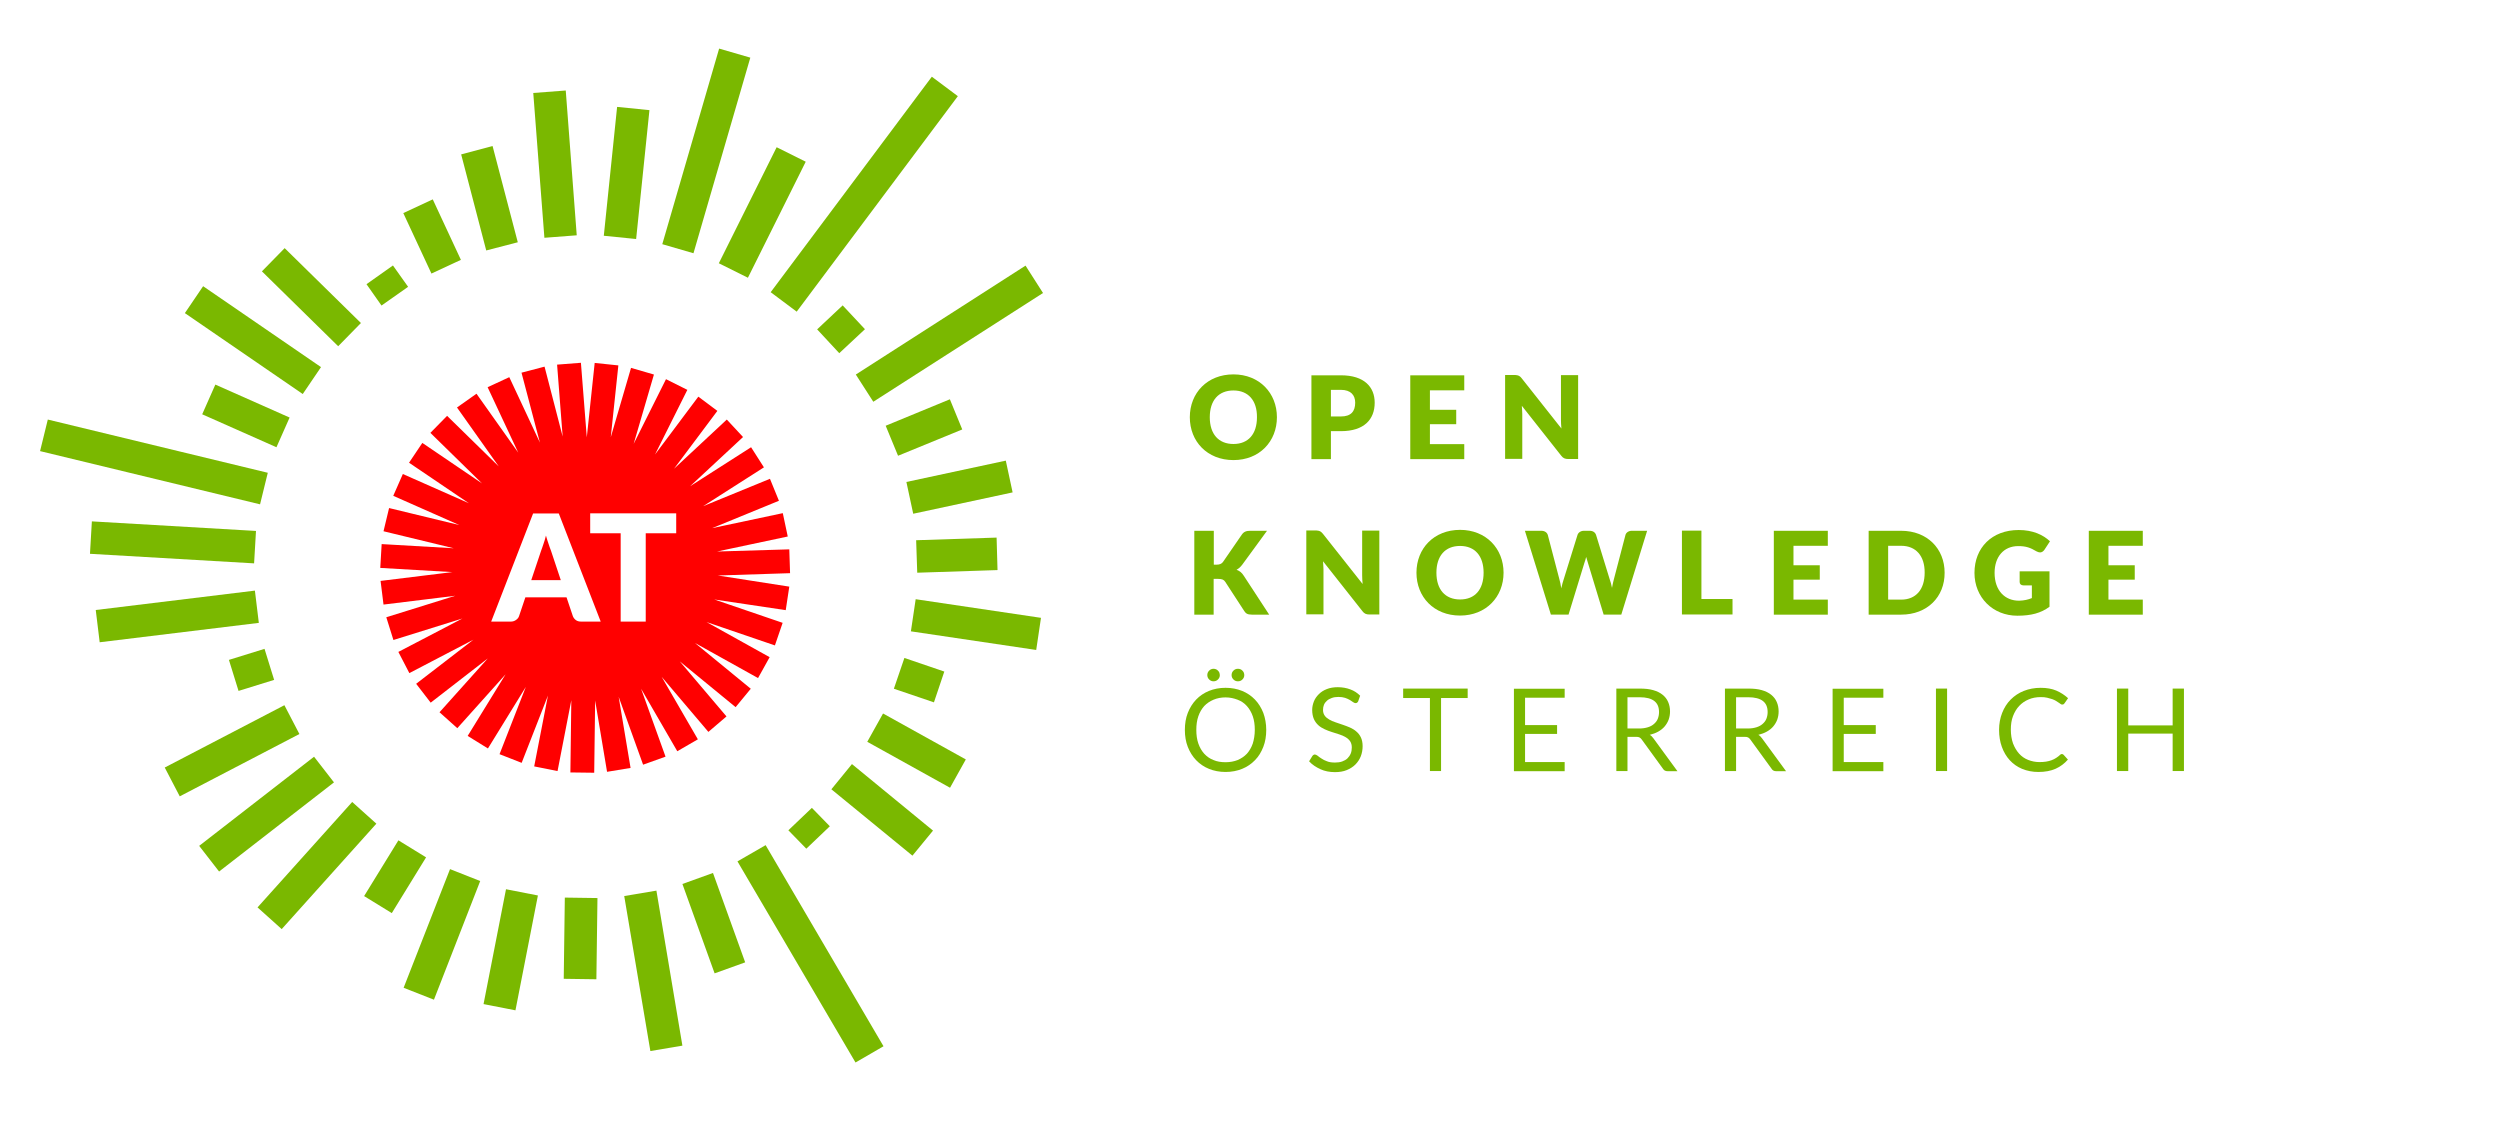 <?xml version="1.0" encoding="utf-8"?>
<!-- Generator: Adobe Illustrator 18.0.0, SVG Export Plug-In . SVG Version: 6.00 Build 0)  -->
<!DOCTYPE svg PUBLIC "-//W3C//DTD SVG 1.1//EN" "http://www.w3.org/Graphics/SVG/1.1/DTD/svg11.dtd">
<svg version="1.1" id="Layer_1" xmlns="http://www.w3.org/2000/svg" xmlns:xlink="http://www.w3.org/1999/xlink" x="0px" y="0px"
	 viewBox="0 0 1616 732" enable-background="new 0 0 1616 732" xml:space="preserve">
<g>
	<path fill="#7AB800" d="M797.3,297.4c-16.9,0-28.2-12-28.2-27.7c0-15.7,11.3-27.7,28.2-27.7c16.8,0,28.1,12.1,28.1,27.7
		C825.4,285.3,814.2,297.4,797.3,297.4z M797.3,252.4c-9.7,0-15.3,6.5-15.3,17.3c0,10.9,5.7,17.3,15.3,17.3
		c9.6,0,15.2-6.4,15.2-17.3C812.6,258.9,806.9,252.4,797.3,252.4z"/>
	<path fill="#7AB800" d="M860.3,278.7v18.1h-12.6v-54.2h19.1c15.2,0,21.8,7.7,21.8,17.7c0,10.8-6.8,18.4-21.8,18.4H860.3z
		 M860.3,269.2h6.5c6.5,0,9.2-3.3,9.2-8.9c0-4.9-2.9-8.3-9.2-8.3h-6.5V269.2z"/>
	<path fill="#7AB800" d="M946.5,242.6v9.7h-22.2v12.6h17v9.3h-17v12.9h22.2v9.7h-34.9v-54.2H946.5z"/>
	<path fill="#7AB800" d="M983.6,244.5l25.7,32.5c-0.2-2.1-0.3-4.1-0.3-5.8v-28.7h11.1v54.2h-6.5c-1.9,0-3.2-0.5-4.4-2.1l-25.5-32.3
		c0.1,1.9,0.3,3.7,0.3,5.3v29h-11.1v-54.2h6.6C981.6,242.6,982.3,242.9,983.6,244.5z"/>
</g>
<g>
	<path fill="#7AB800" d="M784.5,365h2c1.9,0,3.2-0.6,4-1.7l12.2-17.7c1.3-1.9,2.9-2.5,5.4-2.5h10.9L803,365
		c-1.2,1.6-2.4,2.6-3.7,3.3c1.9,0.7,3.4,1.8,4.7,3.9l16.4,25.1h-11.2c-2.9,0-3.9-0.8-4.9-2.3L792,376.1c-0.9-1.4-2.1-1.9-4.5-1.9h-3
		v23.1H772v-54.2h12.6V365z"/>
	<path fill="#7AB800" d="M855.1,345l25.7,32.5c-0.2-2.1-0.3-4.1-0.3-5.8v-28.7h11.1v54.2h-6.5c-1.9,0-3.2-0.5-4.4-2.1l-25.5-32.3
		c0.1,1.9,0.3,3.7,0.3,5.3v29h-11.1v-54.2h6.6C853.1,343.1,853.7,343.4,855.1,345z"/>
	<path fill="#7AB800" d="M943.8,397.9c-16.9,0-28.2-12-28.2-27.7c0-15.7,11.3-27.7,28.2-27.7c16.8,0,28.1,12.1,28.1,27.7
		C971.9,385.8,960.6,397.9,943.8,397.9z M943.8,352.9c-9.7,0-15.3,6.5-15.3,17.3c0,10.9,5.7,17.3,15.3,17.3
		c9.6,0,15.2-6.4,15.2-17.3C959,359.4,953.4,352.9,943.8,352.9z"/>
	<path fill="#7AB800" d="M985.7,343.1h10.6c2.2,0,3.7,1.1,4.2,2.7l7.4,28.3c0.5,1.8,1,3.9,1.3,6.2c0.5-2.3,1.1-4.4,1.7-6.2l8.8-28.3
		c0.4-1.4,2-2.7,4.1-2.7h3.7c2.2,0,3.6,1,4.2,2.7l8.7,28.3c0.6,1.7,1.2,3.7,1.6,5.9c0.4-2.2,0.8-4.2,1.3-5.9l7.4-28.3
		c0.4-1.5,2-2.7,4.1-2.7h9.9l-16.7,54.2h-11.4l-10.2-33.6c-0.3-1-0.7-2.3-1.1-3.7c-0.3,1.4-0.7,2.6-1.1,3.7l-10.3,33.6h-11.4
		L985.7,343.1z"/>
	<path fill="#7AB800" d="M1099.8,387.2h20.1v10h-32.7v-54.2h12.6V387.2z"/>
	<path fill="#7AB800" d="M1181.5,343.1v9.7h-22.2v12.6h17v9.3h-17v12.9h22.2v9.7h-34.9v-54.2H1181.5z"/>
	<path fill="#7AB800" d="M1228.9,397.3h-21v-54.2h21c16.8,0,28.1,11.5,28.1,27.1C1257.1,385.8,1245.8,397.3,1228.9,397.3z
		 M1228.9,352.8h-8.4v34.8h8.4c9.6,0,15.2-6.6,15.2-17.4C1244.2,359.4,1238.5,352.8,1228.9,352.8z"/>
	<path fill="#7AB800" d="M1313.4,386.6v-8.2h-5.4c-1.6,0-2.5-0.9-2.5-2.2v-6.9h19.3v22.9c-5.5,4.1-11.9,5.8-20.8,5.8
		c-15.8,0-27.7-11.8-27.7-27.7c0-16.2,11.2-27.7,28.6-27.7c9.1,0,15.8,3.1,20.2,7.3l-3.6,5.5c-0.7,1-1.7,1.7-2.8,1.7
		c-0.7,0-1.5-0.3-2.3-0.7c-4-2.4-6.8-3.4-11.8-3.4c-9.4,0-15.3,6.9-15.3,17.3c0,11.5,6.7,18,15.8,18
		C1308.4,388.2,1311,387.6,1313.4,386.6z"/>
	<path fill="#7AB800" d="M1385.1,343.1v9.7h-22.2v12.6h17v9.3h-17v12.9h22.2v9.7h-34.9v-54.2H1385.1z"/>
</g>
<rect x="548.3" y="38.3" transform="matrix(0.801 0.599 -0.599 0.801 186.082 -309.526)" fill="#7AB800" width="21" height="173.9"/>
<rect x="482.3" y="95.4" transform="matrix(0.895 0.446 -0.446 0.895 112.916 -205.319)" fill="#7AB800" width="21" height="83.8"/>
<rect x="446.2" y="31.7" transform="matrix(0.96 0.279 -0.279 0.96 45.337 -123.517)" fill="#7AB800" width="21" height="131.7"/>
<polygon fill="#7AB800" points="411.2,154.5 390.3,152.4 398.9,69.1 419.8,71.2 "/>
<polygon fill="#7AB800" points="351.9,153.7 344.7,60.1 365.7,58.5 372.8,152.1 "/>
<polygon fill="#7AB800" points="314.3,161.9 298.1,99.8 318.4,94.4 334.7,156.6 "/>
<rect x="257.8" y="142.2" transform="matrix(0.422 0.907 -0.907 0.422 299.924 -164.958)" fill="#7AB800" width="43.1" height="21"/>
<polygon fill="#7AB800" points="246.6,197.5 236.9,183.7 254,171.6 263.8,185.4 "/>
<polygon fill="#7AB800" points="218.6,223.8 169.3,175.4 184,160.4 233.3,208.8 "/>
<polygon fill="#7AB800" points="195.7,254.7 119.5,202.4 131.3,185 207.5,237.3 "/>
<polygon fill="#7AB800" points="178.7,289.1 130.7,267.8 139.2,248.6 187.2,269.9 "/>
<polygon fill="#7AB800" points="25.9,291.6 168.1,326 173.1,305.6 30.9,271.2 "/>
<rect x="58.7" y="340.2" transform="matrix(0.998 5.813989e-02 -5.813989e-02 0.998 20.579 -5.912)" fill="#7AB800" width="106.3" height="21"/>
<rect x="104.2" y="346.6" transform="matrix(0.121 0.993 -0.993 0.121 496.331 236.361)" fill="#7AB800" width="21" height="103.6"/>
<rect x="152.1" y="421.2" transform="matrix(0.296 0.955 -0.955 0.296 528.213 149.488)" fill="#7AB800" width="21" height="24.1"/>
<rect x="139.6" y="441.7" transform="matrix(0.462 0.887 -0.887 0.462 511.125 127.952)" fill="#7AB800" width="21" height="87.2"/>
<rect x="161.8" y="479.3" transform="matrix(0.613 0.79 -0.79 0.613 482.469 67.51)" fill="#7AB800" width="21" height="94"/>
<rect x="194.5" y="513.8" transform="matrix(0.744 0.668 -0.668 0.744 426.166 6.202)" fill="#7AB800" width="21" height="91.6"/>
<rect x="244.7" y="545.4" transform="matrix(0.852 0.524 -0.524 0.852 334.829 -49.713)" fill="#7AB800" width="21" height="42.3"/>
<polygon fill="#7AB800" points="280.5,646.2 260.9,638.5 290.9,561.8 310.4,569.5 "/>
<rect x="319.7" y="575.7" transform="matrix(0.982 0.192 -0.192 0.982 123.67 -51.915)" fill="#7AB800" width="21" height="75.6"/>
<polygon fill="#7AB800" points="385.5,633 364.4,632.7 365.1,580.2 386.2,580.5 "/>
<polygon fill="#7AB800" points="420.4,679.4 403.5,579.2 424.3,575.7 441.1,675.9 "/>
<rect x="430.7" y="586.1" transform="matrix(0.339 0.941 -0.941 0.339 866.385 -39.692)" fill="#7AB800" width="61.4" height="21"/>
<polygon fill="#7AB800" points="476.7,556.8 553,686.8 571.1,676.3 494.9,546.3 "/>
<polygon fill="#7AB800" points="521.2,548.6 509.6,536.7 524.8,522.2 536.4,534.1 "/>
<polygon fill="#7AB800" points="589.8,553.1 537.4,510.2 550.7,493.9 603.1,536.9 "/>
<polygon fill="#7AB800" points="614.1,509.2 560.6,479.5 570.8,461.2 624.3,490.9 "/>
<polygon fill="#7AB800" points="603.7,454 577.8,445.2 584.6,425.3 610.4,434.1 "/>
<rect x="589.8" y="393.5" transform="matrix(0.989 0.147 -0.147 0.989 66.425 -88.542)" fill="#7AB800" width="81.9" height="21"/>
<polygon fill="#7AB800" points="592.9,370.2 592.2,349.2 644.2,347.5 644.8,368.5 "/>
<rect x="609.5" y="281.8" transform="matrix(0.21 0.978 -0.978 0.21 797.75 -357.521)" fill="#7AB800" width="21" height="65.7"/>
<polygon fill="#7AB800" points="580.5,294.6 572.5,275.2 614,258.1 622,277.6 "/>
<polygon fill="#7AB800" points="564.5,259.7 553.2,242.1 662.9,171.7 674.2,189.4 "/>
<polygon fill="#7AB800" points="542.5,228.3 528.2,212.9 544.7,197.4 559.1,212.8 "/>
<g>
	<path fill="#FF0000" d="M354.6,351.6c-0.6-1.6-1.1-3.4-1.7-5.4c-0.5,2-1,3.8-1.6,5.4c-0.5,1.7-1.1,3.1-1.5,4.3l-6.4,19.1h19.1
		l-6.4-19.2C355.6,354.7,355.2,353.3,354.6,351.6z"/>
	<path fill="#FF0000" d="M510.7,370.5l-0.5-15.4l-46.7,1.4l45.7-9.7l-3.2-15.1l-45.7,9.7l43.2-17.7l-5.8-14.2l-43.2,17.7l39.3-25.1
		l-8.3-13l-39.4,25.2l34.2-31.8l-10.5-11.3L435.7,303l28-37.4l-12.3-9.2l-28,37.4l20.9-41.8l-13.8-6.9l-20.9,41.8l13.1-44.8
		l-14.8-4.3l-13.1,44.8l4.9-46.4l-15.3-1.6l-5.1,48.1l-3.8-48.2l-15.4,1.2l3.6,46.5L352,237l-14.9,3.9l11.9,45.2l-19.8-42.3l-14,6.5
		l19.8,42.3l-27-38.1l-12.6,8.9l27,38.1l-33.4-32.7l-10.8,11l33.4,32.7L273,286.3l-8.6,12.8l38.7,26.2l-42.7-18.9l-6.2,14.1
		l42.7,18.9l-45.4-11l-3.6,15l45.4,11l-46.6-2.7l-0.9,15.4l46.6,2.7l-46.4,5.7l1.9,15.3l46.4-5.7l-44.6,13.9l4.6,14.7l44.6-13.9
		l-41.4,21.6l7.1,13.7l41.4-21.6L269,442l9.4,12.2l36.9-28.6l-31.2,34.8l11.5,10.3l31.2-34.8l-24.5,39.8l13.1,8.1l24.5-39.8
		l-17,43.5l14.3,5.6l17-43.5l-8.9,45.8l15.1,3l8.9-45.8l-0.6,46.7l15.4,0.2l0.6-46.7l7.7,46.1l15.2-2.5l-7.7-46l15.8,43.9l14.5-5.2
		l-15.8-43.9l23.4,40.4l13.3-7.7l-23.4-40.4l30.2,35.6l11.7-10l-30.2-35.6l36.1,29.6l9.8-11.9l-36.1-29.6l40.8,22.7l7.5-13.5
		l-40.8-22.7l44.2,15.1l5-14.6l-44.2-15.1l46.2,6.9l2.3-15.2L464,372L510.7,370.5z M375.7,401.8c-1.4,0-2.6-0.3-3.5-1
		c-0.9-0.7-1.5-1.5-1.9-2.5l-4.1-12.2h-26.6l-4.1,12.2c-0.3,0.9-0.9,1.7-1.9,2.4c-0.9,0.7-2.1,1.1-3.4,1.1h-12.7l27.1-69.9h16.6
		l27.1,69.9H375.7z M437.1,344.7h-19.7v57.1h-16.2v-57.1h-19.7v-12.9h55.6V344.7z"/>
</g>
<g>
	<path fill="#7AB800" d="M818.5,471.8c0,4-0.6,7.7-1.9,11c-1.3,3.3-3,6.2-5.4,8.6c-2.3,2.4-5.1,4.3-8.3,5.6c-3.2,1.3-6.8,2-10.7,2
		s-7.5-0.7-10.7-2s-6-3.2-8.3-5.6c-2.3-2.4-4.1-5.3-5.4-8.6c-1.3-3.3-1.9-7-1.9-11s0.6-7.7,1.9-11c1.3-3.3,3.1-6.2,5.4-8.6
		c2.3-2.4,5.1-4.3,8.3-5.6s6.8-2,10.7-2s7.5,0.7,10.7,2c3.2,1.3,6,3.2,8.3,5.6c2.3,2.4,4.1,5.3,5.4,8.6
		C817.8,464.1,818.5,467.8,818.5,471.8z M811.1,471.8c0-3.3-0.4-6.2-1.3-8.8s-2.2-4.8-3.8-6.6c-1.6-1.8-3.6-3.2-6-4.1
		s-4.9-1.5-7.8-1.5c-2.9,0-5.4,0.5-7.8,1.5c-2.3,1-4.3,2.3-6,4.1c-1.6,1.8-2.9,4-3.8,6.6s-1.3,5.5-1.3,8.8s0.4,6.2,1.3,8.8
		c0.9,2.6,2.2,4.8,3.8,6.6c1.7,1.8,3.6,3.2,6,4.1c2.3,1,4.9,1.4,7.8,1.4c2.9,0,5.5-0.5,7.8-1.4c2.3-1,4.3-2.3,6-4.1
		c1.6-1.8,2.9-4,3.8-6.6C810.6,478,811.1,475,811.1,471.8z M788.5,436.4c0,0.5-0.1,1.1-0.3,1.5c-0.2,0.5-0.5,0.9-0.9,1.3
		c-0.4,0.4-0.8,0.7-1.3,0.9c-0.5,0.2-1,0.3-1.6,0.3c-0.5,0-1-0.1-1.5-0.3c-0.5-0.2-0.9-0.5-1.3-0.9c-0.4-0.4-0.7-0.8-0.9-1.3
		c-0.2-0.5-0.3-1-0.3-1.5c0-0.6,0.1-1.1,0.3-1.6c0.2-0.5,0.5-0.9,0.9-1.3c0.4-0.4,0.8-0.7,1.3-0.9c0.5-0.2,1-0.3,1.5-0.3
		c0.6,0,1.1,0.1,1.6,0.3c0.5,0.2,0.9,0.5,1.3,0.9c0.4,0.4,0.7,0.8,0.9,1.3C788.3,435.3,788.5,435.9,788.5,436.4z M804.3,436.4
		c0,0.5-0.1,1.1-0.3,1.5c-0.2,0.5-0.5,0.9-0.9,1.3c-0.4,0.4-0.8,0.7-1.3,0.9c-0.5,0.2-1,0.3-1.6,0.3c-0.6,0-1.1-0.1-1.6-0.3
		c-0.5-0.2-0.9-0.5-1.3-0.9c-0.4-0.4-0.7-0.8-0.9-1.3s-0.3-1-0.3-1.5c0-0.6,0.1-1.1,0.3-1.6s0.5-0.9,0.9-1.3s0.8-0.7,1.3-0.9
		c0.5-0.2,1-0.3,1.6-0.3c0.5,0,1.1,0.1,1.6,0.3c0.5,0.2,0.9,0.5,1.3,0.9c0.4,0.4,0.7,0.8,0.9,1.3
		C804.2,435.3,804.3,435.9,804.3,436.4z"/>
	<path fill="#7AB800" d="M877.9,453.4c-0.2,0.4-0.5,0.7-0.7,0.8c-0.2,0.2-0.6,0.3-1,0.3c-0.4,0-0.9-0.2-1.5-0.6
		c-0.6-0.4-1.3-0.9-2.1-1.4c-0.9-0.5-1.9-1-3.1-1.4c-1.2-0.4-2.7-0.6-4.4-0.6c-1.6,0-3,0.2-4.3,0.7s-2.3,1-3.1,1.8
		c-0.8,0.7-1.5,1.6-1.9,2.6c-0.4,1-0.6,2.1-0.6,3.3c0,1.5,0.4,2.7,1.1,3.7c0.7,1,1.7,1.8,2.9,2.5s2.6,1.3,4.1,1.8
		c1.5,0.5,3.1,1,4.7,1.6c1.6,0.5,3.2,1.2,4.7,1.8c1.5,0.7,2.9,1.5,4.1,2.6c1.2,1,2.2,2.3,2.9,3.8c0.7,1.5,1.1,3.4,1.1,5.6
		c0,2.3-0.4,4.5-1.2,6.6c-0.8,2-2,3.8-3.5,5.3c-1.5,1.5-3.4,2.7-5.6,3.6c-2.2,0.9-4.7,1.3-7.6,1.3c-3.4,0-6.6-0.6-9.4-1.9
		c-2.8-1.3-5.3-2.9-7.3-5.1l2.1-3.4c0.2-0.3,0.4-0.5,0.7-0.7c0.3-0.2,0.6-0.3,0.9-0.3c0.5,0,1.1,0.3,1.8,0.8
		c0.7,0.6,1.5,1.2,2.5,1.8c1,0.7,2.2,1.3,3.6,1.8c1.4,0.6,3.2,0.8,5.2,0.8c1.7,0,3.2-0.2,4.6-0.7c1.3-0.5,2.5-1.1,3.4-2
		s1.6-1.9,2.1-3.1c0.5-1.2,0.7-2.5,0.7-4c0-1.6-0.4-2.9-1.1-4c-0.7-1-1.7-1.9-2.9-2.6c-1.2-0.7-2.5-1.3-4.1-1.8
		c-1.5-0.5-3.1-1-4.7-1.5c-1.6-0.5-3.2-1.1-4.7-1.8c-1.5-0.7-2.9-1.5-4.1-2.6c-1.2-1.1-2.2-2.4-2.9-4c-0.7-1.6-1.1-3.6-1.1-5.9
		c0-1.9,0.4-3.7,1.1-5.5c0.7-1.8,1.8-3.3,3.2-4.7c1.4-1.4,3.1-2.5,5.2-3.3c2-0.8,4.4-1.2,7-1.2c3,0,5.7,0.5,8.1,1.4
		c2.5,0.9,4.6,2.3,6.4,4.1L877.9,453.4z"/>
	<path fill="#7AB800" d="M948.7,445.1v6.1h-17.2v47.2h-7.2v-47.2h-17.3v-6.1H948.7z"/>
	<path fill="#7AB800" d="M1011.4,445.1v5.9h-25.6v17.7h20.7v5.7h-20.7v18.2h25.6v5.9h-32.8v-53.3H1011.4z"/>
	<path fill="#7AB800" d="M1052,476.2v22.2h-7.2v-53.3h15.1c3.4,0,6.3,0.3,8.7,1c2.5,0.7,4.5,1.7,6.1,3c1.6,1.3,2.8,2.8,3.6,4.7
		c0.8,1.8,1.2,3.9,1.2,6.1c0,1.9-0.3,3.6-0.9,5.3c-0.6,1.6-1.5,3.1-2.6,4.4c-1.1,1.3-2.5,2.4-4.1,3.3c-1.6,0.9-3.5,1.6-5.5,2.1
		c0.9,0.5,1.7,1.3,2.4,2.3l15.5,21.2h-6.4c-1.3,0-2.3-0.5-2.9-1.5l-13.8-19c-0.4-0.6-0.9-1-1.4-1.3c-0.5-0.3-1.2-0.4-2.2-0.4H1052z
		 M1052,470.9h7.6c2.1,0,4-0.3,5.6-0.8c1.6-0.5,2.9-1.2,4-2.2s1.9-2,2.4-3.3s0.8-2.7,0.8-4.3c0-3.2-1-5.6-3.1-7.2
		c-2.1-1.6-5.2-2.4-9.4-2.4h-7.9V470.9z"/>
	<path fill="#7AB800" d="M1122.2,476.2v22.2h-7.2v-53.3h15.1c3.4,0,6.3,0.3,8.7,1c2.5,0.7,4.5,1.7,6.1,3c1.6,1.3,2.8,2.8,3.6,4.7
		c0.8,1.8,1.2,3.9,1.2,6.1c0,1.9-0.3,3.6-0.9,5.3c-0.6,1.6-1.5,3.1-2.6,4.4c-1.1,1.3-2.5,2.4-4.1,3.3c-1.6,0.9-3.5,1.6-5.5,2.1
		c0.9,0.5,1.7,1.3,2.4,2.3l15.5,21.2h-6.4c-1.3,0-2.3-0.5-2.9-1.5l-13.8-19c-0.4-0.6-0.9-1-1.4-1.3c-0.5-0.3-1.2-0.4-2.2-0.4H1122.2
		z M1122.2,470.9h7.6c2.1,0,4-0.3,5.6-0.8c1.6-0.5,2.9-1.2,4-2.2s1.9-2,2.4-3.3s0.8-2.7,0.8-4.3c0-3.2-1-5.6-3.1-7.2
		c-2.1-1.6-5.2-2.4-9.4-2.4h-7.9V470.9z"/>
	<path fill="#7AB800" d="M1217.4,445.1v5.9h-25.6v17.7h20.7v5.7h-20.7v18.2h25.6v5.9h-32.8v-53.3H1217.4z"/>
	<path fill="#7AB800" d="M1258.6,498.4h-7.2v-53.3h7.2V498.4z"/>
	<path fill="#7AB800" d="M1332.8,487.4c0.4,0,0.8,0.2,1.1,0.5l2.8,3.1c-2.2,2.5-4.8,4.5-7.9,5.9c-3.1,1.4-6.9,2.1-11.2,2.1
		c-3.8,0-7.3-0.7-10.5-2c-3.1-1.3-5.8-3.2-8-5.6c-2.2-2.4-3.9-5.3-5.1-8.6c-1.2-3.3-1.8-7-1.8-11s0.7-7.7,2-11
		c1.3-3.3,3.1-6.2,5.5-8.6c2.4-2.4,5.2-4.3,8.5-5.6c3.3-1.3,6.9-2,10.9-2c3.9,0,7.3,0.6,10.1,1.8c2.8,1.2,5.4,2.9,7.6,4.9l-2.3,3.3
		c-0.2,0.2-0.4,0.5-0.6,0.6c-0.2,0.2-0.5,0.2-1,0.2c-0.3,0-0.7-0.1-1-0.4s-0.8-0.5-1.3-0.9c-0.5-0.3-1.1-0.7-1.7-1.1
		c-0.7-0.4-1.5-0.8-2.4-1.1c-0.9-0.3-2-0.6-3.2-0.9s-2.6-0.4-4.2-0.4c-2.9,0-5.5,0.5-7.8,1.5c-2.4,1-4.4,2.4-6.1,4.2s-3,4-4,6.6
		c-1,2.6-1.4,5.5-1.4,8.7c0,3.3,0.5,6.3,1.4,8.9c1,2.6,2.3,4.8,3.9,6.6c1.6,1.8,3.6,3.2,5.9,4.1c2.3,0.9,4.7,1.4,7.3,1.4
		c1.6,0,3-0.1,4.3-0.3c1.3-0.2,2.4-0.5,3.5-0.9c1.1-0.4,2.1-0.9,3-1.5s1.9-1.3,2.8-2.2C1332,487.6,1332.4,487.4,1332.8,487.4z"/>
	<path fill="#7AB800" d="M1411.7,498.4h-7.3v-24.2h-28.7v24.2h-7.3v-53.3h7.3v23.8h28.7v-23.8h7.3V498.4z"/>
</g>
</svg>
